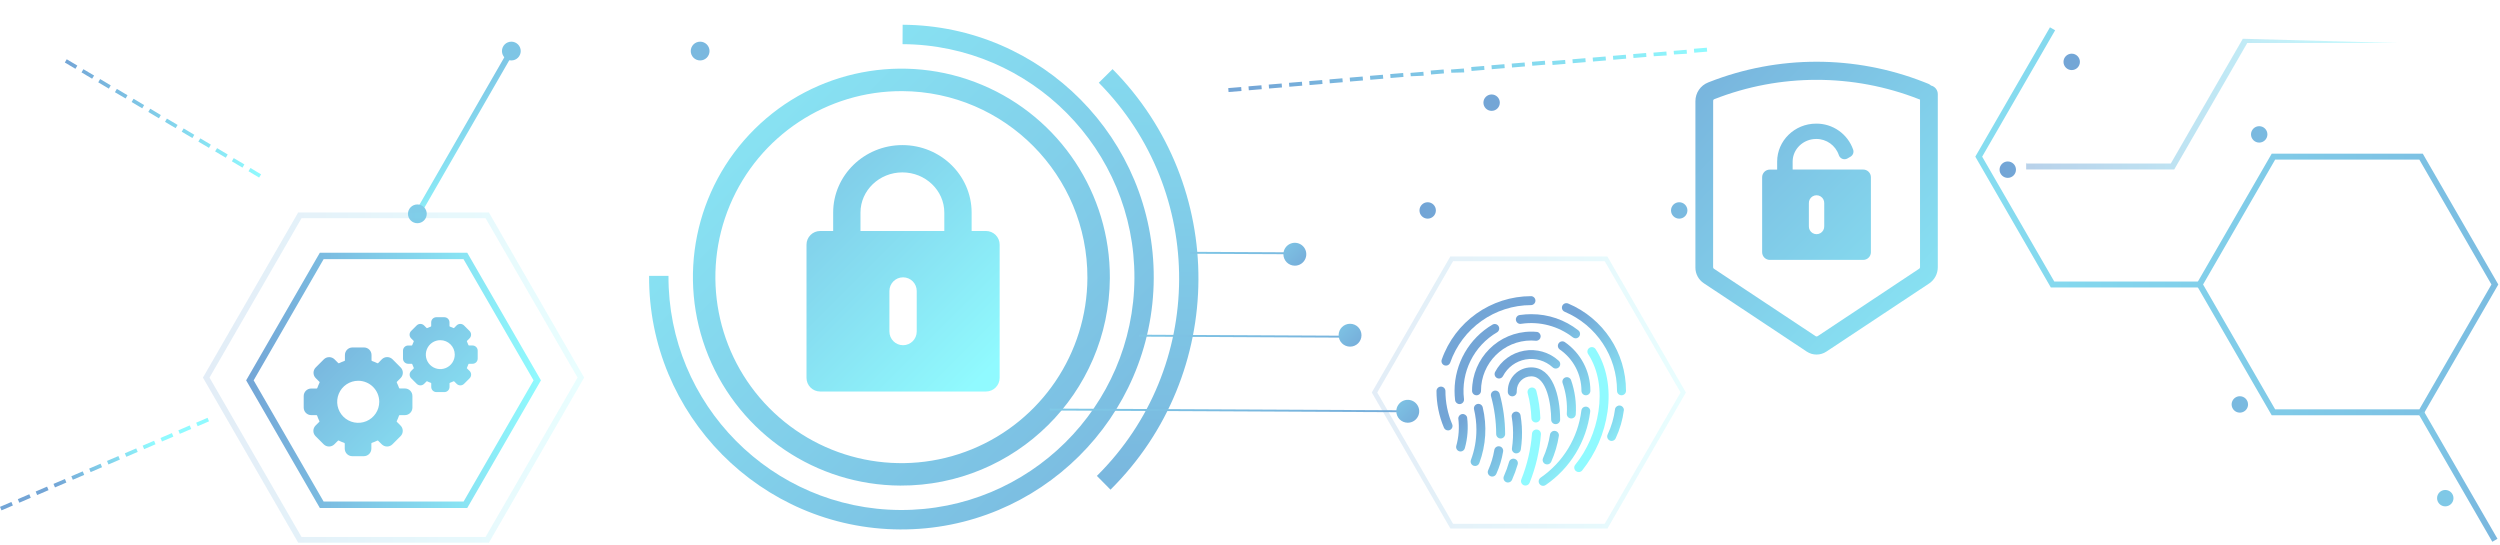 <svg xmlns="http://www.w3.org/2000/svg" width="1184" height="258" viewBox="0 0 1184 258">
    <defs>
        <linearGradient id="q1sufv0hma" x1="399.851%" x2="-204.692%" y1="50%" y2="50%">
            <stop offset="0%" stop-color="#73A5D6"/>
            <stop offset="95%" stop-color="#8FF6FC"/>
            <stop offset="100%" stop-color="#90FAFF"/>
        </linearGradient>
        <linearGradient id="kk0kyj465b" x1="224.492%" x2="-225.467%" y1="50.003%" y2="50.003%">
            <stop offset="0%" stop-color="#73A5D6"/>
            <stop offset="95%" stop-color="#8FF6FC"/>
            <stop offset="100%" stop-color="#90FAFF"/>
        </linearGradient>
        <linearGradient id="srnatdbhlc" x1="59.842%" x2="27.722%" y1="191.001%" y2="-269.421%">
            <stop offset="0%" stop-color="#73A5D6"/>
            <stop offset="95%" stop-color="#8FF6FC"/>
            <stop offset="100%" stop-color="#90FAFF"/>
        </linearGradient>
        <linearGradient id="tn4kyk555d" x1="-1545.161%" x2="5078.602%" y1="49.892%" y2="49.892%">
            <stop offset="0%" stop-color="#73A5D6"/>
            <stop offset="95%" stop-color="#8FF6FC"/>
            <stop offset="100%" stop-color="#90FAFF"/>
        </linearGradient>
        <linearGradient id="wjdtu8umwe" x1="-2678.925%" x2="3944.839%" y1="50%" y2="50%">
            <stop offset="0%" stop-color="#73A5D6"/>
            <stop offset="95%" stop-color="#8FF6FC"/>
            <stop offset="100%" stop-color="#90FAFF"/>
        </linearGradient>
        <linearGradient id="o6kyofhkof" x1="-1535.03%" x2="5090.573%" y1="49.999%" y2="49.999%">
            <stop offset="0%" stop-color="#73A5D6"/>
            <stop offset="95%" stop-color="#8FF6FC"/>
            <stop offset="100%" stop-color="#90FAFF"/>
        </linearGradient>
        <linearGradient id="2fnxm5l6rg" x1=".323%" x2="6626.129%" y1="49.892%" y2="49.892%">
            <stop offset="0%" stop-color="#73A5D6"/>
            <stop offset="95%" stop-color="#8FF6FC"/>
            <stop offset="100%" stop-color="#90FAFF"/>
        </linearGradient>
        <linearGradient id="6qz5vrzjqh" x1=".323%" x2="6624.086%" y1="50%" y2="50%">
            <stop offset="0%" stop-color="#73A5D6"/>
            <stop offset="95%" stop-color="#8FF6FC"/>
            <stop offset="100%" stop-color="#90FAFF"/>
        </linearGradient>
        <linearGradient id="80sw5nd25i" x1="180.863%" x2="-34.724%" y1="35.083%" y2="59.66%">
            <stop offset="0%" stop-color="#73A5D6"/>
            <stop offset="95%" stop-color="#8FF6FC"/>
            <stop offset="100%" stop-color="#90FAFF"/>
        </linearGradient>
        <linearGradient id="q79zjt5isj" x1="-91.008%" x2="153.712%" y1="48.653%" y2="50.991%">
            <stop offset="0%" stop-color="#73A5D6"/>
            <stop offset="95%" stop-color="#8FF6FC"/>
            <stop offset="100%" stop-color="#90FAFF"/>
        </linearGradient>
        <linearGradient id="2ytjnrqhgk" x1="-91.008%" x2="153.712%" y1="48.7%" y2="50.957%">
            <stop offset="0%" stop-color="#73A5D6"/>
            <stop offset="95%" stop-color="#8FF6FC"/>
            <stop offset="100%" stop-color="#90FAFF"/>
        </linearGradient>
        <linearGradient id="pzqcsystul" x1="3088.907%" x2="-3602.91%" y1="50%" y2="50%">
            <stop offset="0%" stop-color="#73A5D6"/>
            <stop offset="95%" stop-color="#8FF6FC"/>
            <stop offset="100%" stop-color="#90FAFF"/>
        </linearGradient>
        <linearGradient id="5729xxxham" x1="2587.876%" x2="-4103.008%" y1="50%" y2="50%">
            <stop offset="0%" stop-color="#73A5D6"/>
            <stop offset="95%" stop-color="#8FF6FC"/>
            <stop offset="100%" stop-color="#90FAFF"/>
        </linearGradient>
        <linearGradient id="2j6ke7vlgn" x1="1582.801%" x2="-5110.244%" y1="50%" y2="50%">
            <stop offset="0%" stop-color="#73A5D6"/>
            <stop offset="95%" stop-color="#8FF6FC"/>
            <stop offset="100%" stop-color="#90FAFF"/>
        </linearGradient>
        <linearGradient id="r09o6omhoo" x1="0%" x2="100%" y1="49.978%" y2="49.978%">
            <stop offset="0%" stop-color="#73A5D6"/>
            <stop offset="95%" stop-color="#8FF6FC"/>
            <stop offset="100%" stop-color="#90FAFF"/>
        </linearGradient>
        <linearGradient id="z849vk9trp" x1="3.728%" x2="100.819%" y1="50.351%" y2="49.623%">
            <stop offset="0%" stop-color="#73A5D6"/>
            <stop offset="95%" stop-color="#8FF6FC"/>
            <stop offset="100%" stop-color="#90FAFF"/>
        </linearGradient>
        <linearGradient id="264wut39qq" x1="59.016%" x2="145.77%" y1="74.346%" y2="311.27%">
            <stop offset="0%" stop-color="#73A5D6"/>
            <stop offset="95%" stop-color="#8FF6FC"/>
            <stop offset="100%" stop-color="#90FAFF"/>
        </linearGradient>
        <linearGradient id="431liqaa0r" x1="-54.506%" x2="101.027%" y1="-119.194%" y2="131.431%">
            <stop offset="0%" stop-color="#73A5D6"/>
            <stop offset="95%" stop-color="#8FF6FC"/>
            <stop offset="100%" stop-color="#90FAFF"/>
        </linearGradient>
        <linearGradient id="y0vi7njrfs" x1="25.831%" x2="104.193%" y1="10.177%" y2="122.843%">
            <stop offset="0%" stop-color="#73A5D6"/>
            <stop offset="95%" stop-color="#8FF6FC"/>
            <stop offset="100%" stop-color="#90FAFF"/>
        </linearGradient>
        <linearGradient id="wxlmmqmcxt" x1="79.436%" x2="189.93%" y1="71.623%" y2="153.314%">
            <stop offset="0%" stop-color="#73A5D6"/>
            <stop offset="95%" stop-color="#8FF6FC"/>
            <stop offset="100%" stop-color="#90FAFF"/>
        </linearGradient>
        <linearGradient id="z7jo90dliu" x1="61.822%" x2="134.112%" y1="70.679%" y2="200.279%">
            <stop offset="0%" stop-color="#73A5D6"/>
            <stop offset="95%" stop-color="#8FF6FC"/>
            <stop offset="100%" stop-color="#90FAFF"/>
        </linearGradient>
        <linearGradient id="n3fiayvt7v" x1="50.123%" x2="211.779%" y1="50.098%" y2="110.991%">
            <stop offset="0%" stop-color="#73A5D6"/>
            <stop offset="95%" stop-color="#8FF6FC"/>
            <stop offset="100%" stop-color="#90FAFF"/>
        </linearGradient>
        <linearGradient id="yjsam0n1vw" x1="186.635%" x2="163.791%" y1="-451.768%" y2="-368.701%">
            <stop offset="0%" stop-color="#73A5D6"/>
            <stop offset="95%" stop-color="#8FF6FC"/>
            <stop offset="100%" stop-color="#90FAFF"/>
        </linearGradient>
        <linearGradient id="0gc3ccv87x" x1="783.321%" x2="670.235%" y1="-1674.278%" y2="-1389.453%">
            <stop offset="0%" stop-color="#73A5D6"/>
            <stop offset="95%" stop-color="#8FF6FC"/>
            <stop offset="100%" stop-color="#90FAFF"/>
        </linearGradient>
        <linearGradient id="1vm4fibk1y" x1="480.923%" x2="414.967%" y1="-1160.3%" y2="-975.058%">
            <stop offset="0%" stop-color="#73A5D6"/>
            <stop offset="95%" stop-color="#8FF6FC"/>
            <stop offset="100%" stop-color="#90FAFF"/>
        </linearGradient>
        <linearGradient id="4sd2drr3ez" x1="41.673%" x2="127.358%" y1="23.004%" y2="299.926%">
            <stop offset="0%" stop-color="#73A5D6"/>
            <stop offset="95%" stop-color="#8FF6FC"/>
            <stop offset="100%" stop-color="#90FAFF"/>
        </linearGradient>
        <linearGradient id="md4kexaxdA" x1="12.371%" x2="128.374%" y1="-13.6%" y2="178.863%">
            <stop offset="0%" stop-color="#73A5D6"/>
            <stop offset="95%" stop-color="#8FF6FC"/>
            <stop offset="100%" stop-color="#90FAFF"/>
        </linearGradient>
        <linearGradient id="a3bagmfeqB" x1="53.5%" x2="204.769%" y1="53.029%" y2="193.341%">
            <stop offset="0%" stop-color="#73A5D6"/>
            <stop offset="95%" stop-color="#8FF6FC"/>
            <stop offset="100%" stop-color="#90FAFF"/>
        </linearGradient>
        <linearGradient id="g3tq2wkerC" x1="42.436%" x2="81.949%" y1="20.082%" y2="187.129%">
            <stop offset="0%" stop-color="#73A5D6"/>
            <stop offset="95%" stop-color="#8FF6FC"/>
            <stop offset="100%" stop-color="#90FAFF"/>
        </linearGradient>
        <linearGradient id="qv0kf7hoyD" x1="-11.946%" x2="76.783%" y1="-37.283%" y2="88.18%">
            <stop offset="0%" stop-color="#73A5D6"/>
            <stop offset="95%" stop-color="#8FF6FC"/>
            <stop offset="100%" stop-color="#90FAFF"/>
        </linearGradient>
        <linearGradient id="vgns98ghnE" x1="33.206%" x2="191.385%" y1="45.876%" y2="114.395%">
            <stop offset="0%" stop-color="#73A5D6"/>
            <stop offset="95%" stop-color="#8FF6FC"/>
            <stop offset="100%" stop-color="#90FAFF"/>
        </linearGradient>
        <linearGradient id="gkyass52eF" x1="32.552%" x2="91.715%" y1="-18.962%" y2="214.206%">
            <stop offset="0%" stop-color="#73A5D6"/>
            <stop offset="95%" stop-color="#8FF6FC"/>
            <stop offset="100%" stop-color="#90FAFF"/>
        </linearGradient>
        <linearGradient id="pmgvf5f6oG" x1="-9.693%" x2="176.832%" y1="-51.49%" y2="265.129%">
            <stop offset="0%" stop-color="#73A5D6"/>
            <stop offset="95%" stop-color="#8FF6FC"/>
            <stop offset="100%" stop-color="#90FAFF"/>
        </linearGradient>
        <linearGradient id="u38d7iphiH" x1="8.908%" x2="86.193%" y1="-92.081%" y2="174.704%">
            <stop offset="0%" stop-color="#73A5D6"/>
            <stop offset="95%" stop-color="#8FF6FC"/>
            <stop offset="100%" stop-color="#90FAFF"/>
        </linearGradient>
        <linearGradient id="liv7n2qu8I" x1="-84.955%" x2="177.668%" y1="-174.337%" y2="261.183%">
            <stop offset="0%" stop-color="#73A5D6"/>
            <stop offset="95%" stop-color="#8FF6FC"/>
            <stop offset="100%" stop-color="#90FAFF"/>
        </linearGradient>
        <linearGradient id="qx3exz5qoJ" x1="30.605%" x2="96.103%" y1="-17.439%" y2="214.958%">
            <stop offset="0%" stop-color="#73A5D6"/>
            <stop offset="95%" stop-color="#8FF6FC"/>
            <stop offset="100%" stop-color="#90FAFF"/>
        </linearGradient>
        <linearGradient id="holstdsvxK" x1="9.357%" x2="177.885%" y1="-3.263%" y2="179.552%">
            <stop offset="0%" stop-color="#73A5D6"/>
            <stop offset="95%" stop-color="#8FF6FC"/>
            <stop offset="100%" stop-color="#90FAFF"/>
        </linearGradient>
        <linearGradient id="058tf3vxkL" x1="-39.433%" x2="110.602%" y1="-134.957%" y2="174.34%">
            <stop offset="0%" stop-color="#73A5D6"/>
            <stop offset="95%" stop-color="#8FF6FC"/>
            <stop offset="100%" stop-color="#90FAFF"/>
        </linearGradient>
        <linearGradient id="8302f4m2tM" x1="143.567%" x2="-32.766%" y1="144.485%" y2="-33.586%">
            <stop offset="0%" stop-color="#73A5D6"/>
            <stop offset="95%" stop-color="#8FF6FC"/>
            <stop offset="100%" stop-color="#90FAFF"/>
        </linearGradient>
        <linearGradient id="9kto4wwzkN" x1="127.29%" x2="-18.375%" y1="128.059%" y2="-19.049%">
            <stop offset="0%" stop-color="#73A5D6"/>
            <stop offset="95%" stop-color="#8FF6FC"/>
            <stop offset="100%" stop-color="#90FAFF"/>
        </linearGradient>
        <linearGradient id="n956n9cxbO" x1="49.887%" x2="50.18%" y1="151.768%" y2="-96.696%">
            <stop offset="0%" stop-color="#73A5D6"/>
            <stop offset="95%" stop-color="#8FF6FC"/>
            <stop offset="100%" stop-color="#90FAFF"/>
        </linearGradient>
        <linearGradient id="ny8p7zg2qP" x1="248.591%" x2="-385.097%" y1="54.66%" y2="39.791%">
            <stop offset="0%" stop-color="#73A5D6"/>
            <stop offset="95%" stop-color="#8FF6FC"/>
            <stop offset="100%" stop-color="#90FAFF"/>
        </linearGradient>
        <linearGradient id="32otf2olpQ" x1="48.68%" x2="53.493%" y1="171.184%" y2="-270.682%">
            <stop offset="0%" stop-color="#73A5D6"/>
            <stop offset="95%" stop-color="#8FF6FC"/>
            <stop offset="100%" stop-color="#90FAFF"/>
        </linearGradient>
        <linearGradient id="o0a2rbq1zR" x1="49.53%" x2="51.38%" y1="123.232%" y2="-164.973%">
            <stop offset="0%" stop-color="#73A5D6"/>
            <stop offset="95%" stop-color="#8FF6FC"/>
            <stop offset="100%" stop-color="#90FAFF"/>
        </linearGradient>
        <linearGradient id="c28cwv0xwS" x1="125.023%" x2="-210.071%" y1="125.602%" y2="-212.707%">
            <stop offset="0%" stop-color="#73A5D6"/>
            <stop offset="95%" stop-color="#8FF6FC"/>
            <stop offset="100%" stop-color="#90FAFF"/>
        </linearGradient>
        <linearGradient id="nh5lnonbiT" x1="124.88%" x2="-210.66%" y1="125.59%" y2="-213.245%">
            <stop offset="0%" stop-color="#73A5D6"/>
            <stop offset="95%" stop-color="#8FF6FC"/>
            <stop offset="100%" stop-color="#90FAFF"/>
        </linearGradient>
        <linearGradient id="o6nfbo7zlU" x1="124.452%" x2="-210.641%" y1="125.551%" y2="-212.834%">
            <stop offset="0%" stop-color="#73A5D6"/>
            <stop offset="95%" stop-color="#8FF6FC"/>
            <stop offset="100%" stop-color="#90FAFF"/>
        </linearGradient>
        <linearGradient id="1g57fdc62V" x1="-49.261%" x2="81.248%" y1="-64.445%" y2="102.062%">
            <stop offset="0%" stop-color="#73A5D6"/>
            <stop offset="95%" stop-color="#8FF6FC"/>
            <stop offset="100%" stop-color="#90FAFF"/>
        </linearGradient>
        <linearGradient id="nf59gfg9nW" x1="0%" x2="100%" y1="49.997%" y2="49.997%">
            <stop offset="0%" stop-color="#73A5D6"/>
            <stop offset="95%" stop-color="#8FF6FC"/>
            <stop offset="100%" stop-color="#90FAFF"/>
        </linearGradient>
        <linearGradient id="xae4kooaqX" x1="-14.348%" x2="130.095%" y1="-3.717%" y2="111.645%">
            <stop offset="0%" stop-color="#73A5D6"/>
            <stop offset="95%" stop-color="#8FF6FC"/>
            <stop offset="100%" stop-color="#90FAFF"/>
        </linearGradient>
        <linearGradient id="78ffrr68cY" x1=".005%" x2="100%" y1="49.993%" y2="49.993%">
            <stop offset="0%" stop-color="#73A5D6"/>
            <stop offset="95%" stop-color="#8FF6FC"/>
            <stop offset="100%" stop-color="#90FAFF"/>
        </linearGradient>
        <linearGradient id="yb89lrse1Z" x1="0%" x2="100%" y1="50%" y2="50%">
            <stop offset="0%" stop-color="#73A5D6"/>
            <stop offset="95%" stop-color="#8FF6FC"/>
            <stop offset="100%" stop-color="#90FAFF"/>
        </linearGradient>
        <linearGradient id="d7loivkppaa" x1="-.014%" x2="100.019%" y1="50.003%" y2="50.003%">
            <stop offset="0%" stop-color="#73A5D6"/>
            <stop offset="95%" stop-color="#8FF6FC"/>
            <stop offset="100%" stop-color="#90FAFF"/>
        </linearGradient>
        <linearGradient id="n45q75k4eab" x1="0%" x2="100.028%" y1="49.997%" y2="49.997%">
            <stop offset="0%" stop-color="#73A5D6"/>
            <stop offset="95%" stop-color="#8FF6FC"/>
            <stop offset="100%" stop-color="#90FAFF"/>
        </linearGradient>
        <linearGradient id="p3xfygpvoac" x1="-83.933%" x2="204.371%" y1="-105.46%" y2="255.758%">
            <stop offset="0%" stop-color="#73A5D6"/>
            <stop offset="95%" stop-color="#8FF6FC"/>
            <stop offset="100%" stop-color="#90FAFF"/>
        </linearGradient>
        <linearGradient id="tb1rjt481ad" x1="-11.04%" x2="128.111%" y1="-32.325%" y2="135.784%">
            <stop offset="0%" stop-color="#73A5D6"/>
            <stop offset="95%" stop-color="#8FF6FC"/>
            <stop offset="100%" stop-color="#90FAFF"/>
        </linearGradient>
        <linearGradient id="big0n95pmae" x1="22.285%" x2="77.689%" y1="66.779%" y2="33.209%">
            <stop offset="0%" stop-color="#73A5D6"/>
            <stop offset="95%" stop-color="#8FF6FC"/>
            <stop offset="100%" stop-color="#90FAFF"/>
        </linearGradient>
        <linearGradient id="nkypl1uz9af" x1="-1545.699%" x2="5078.065%" y1="50%" y2="50%">
            <stop offset="0%" stop-color="#73A5D6"/>
            <stop offset="95%" stop-color="#8FF6FC"/>
            <stop offset="100%" stop-color="#90FAFF"/>
        </linearGradient>
        <linearGradient id="5qs110fdyag" x1=".323%" x2="6626.129%" y1="50%" y2="50%">
            <stop offset="0%" stop-color="#73A5D6"/>
            <stop offset="95%" stop-color="#8FF6FC"/>
            <stop offset="100%" stop-color="#90FAFF"/>
        </linearGradient>
        <linearGradient id="6eyr4w7rcah" x1=".43%" x2="6624.193%" y1="49.893%" y2="49.893%">
            <stop offset="0%" stop-color="#73A5D6"/>
            <stop offset="95%" stop-color="#8FF6FC"/>
            <stop offset="100%" stop-color="#90FAFF"/>
        </linearGradient>
    </defs>
    <g fill="none">
        <path fill="url(#q1sufv0hma)" d="M1041.995 136.147L971.273 136.147 935.502 74.19 970.863 12.935 973.303 14.347 938.752 74.19 972.902 133.323 1041.995 133.323z"/>
        <path fill="url(#kk0kyj465b)" d="M1147.427 196.684h-71.541l-35.77-61.949 35.77-61.957h71.541l35.77 61.957-35.77 61.95zm-69.912-2.815h68.283l34.15-59.134-34.15-59.141h-68.283l-34.141 59.141 34.141 59.134z"/>
        <path fill="url(#srnatdbhlc)" d="M1162.696 190.65L1165.512 190.65 1165.512 260.562 1162.696 260.562z" transform="rotate(-30 1164.104 225.606)"/>
        <path fill="url(#tn4kyk555d)" d="M1073.847 63.645c0 2.146-1.74 3.886-3.885 3.886-2.146 0-3.886-1.74-3.886-3.886s1.74-3.885 3.886-3.885 3.885 1.74 3.885 3.885z"/>
        <path fill="url(#wjdtu8umwe)" d="M1161.966 235.931c0 2.146-1.74 3.885-3.885 3.885-2.146 0-3.886-1.74-3.886-3.885 0-2.146 1.74-3.885 3.886-3.885 1.03 0 2.018.409 2.747 1.138.729.728 1.138 1.717 1.138 2.747z"/>
        <path fill="url(#o6kyofhkof)" d="M1064.673 191.537c0 1.573-.948 2.99-2.4 3.59-1.454.602-3.126.268-4.236-.845-1.11-1.113-1.441-2.786-.837-4.237.604-1.452 2.023-2.396 3.595-2.393 2.143.004 3.878 1.743 3.878 3.885z"/>
        <path fill="url(#2fnxm5l6rg)" d="M954.762 80.357c0 2.145-1.74 3.885-3.885 3.885-2.146 0-3.886-1.74-3.886-3.885 0-2.146 1.74-3.886 3.885-3.886 2.146 0 3.886 1.74 3.886 3.886z"/>
        <path fill="url(#6qz5vrzjqh)" d="M985.043 29.303c0 2.146-1.74 3.886-3.886 3.886-2.145 0-3.885-1.74-3.885-3.886 0-2.145 1.74-3.885 3.885-3.885 2.146 0 3.886 1.74 3.886 3.885z"/>
        <path fill="url(#80sw5nd25i)" d="M175.417 61.377L264.431 61.377 264.431 64.11 175.417 64.11z" transform="rotate(-60.07 219.924 62.743)"/>
        <path fill="url(#q79zjt5isj)" d="M242.632 22.819L330.074 22.819"/>
        <path fill="url(#2ytjnrqhgk)" d="M331.654 25.552L241.053 25.552"/>
        <path fill="url(#pzqcsystul)" d="M202.107 101.27c0 2.456-1.99 4.446-4.445 4.446s-4.445-1.99-4.445-4.445 1.99-4.445 4.445-4.445c1.18-.003 2.312.465 3.146 1.3.834.833 1.301 1.965 1.3 3.145z"/>
        <path fill="url(#5729xxxham)" d="M246.618 24.181c0 2.455-1.99 4.446-4.445 4.446s-4.446-1.99-4.446-4.446c0-2.455 1.99-4.445 4.446-4.445 2.455 0 4.445 1.99 4.445 4.445z"/>
        <path fill="url(#2j6ke7vlgn)" d="M336.032 24.181c0 2.455-1.99 4.446-4.445 4.446s-4.445-1.99-4.445-4.446c0-2.455 1.99-4.445 4.445-4.445s4.445 1.99 4.445 4.445z"/>
        <path fill="url(#r09o6omhoo)" d="M31.61 28.067l-.903 1.537 5.014 2.983.91-1.529-5.021-2.991zm7.912 4.679l-.91 1.537 5.013 2.992.953-1.496-5.056-2.991v-.042zm7.905 4.704l-.903 1.538 5.014 2.99.91-1.545-5.013-2.983h-.008zm7.913 4.68l-.911 1.537 5.055 2.974.91-1.537-5.013-2.991-.041.016zm7.904 4.679l-.902 1.504 5.013 2.99.91-1.537-5.012-2.99-.009.033zm7.913 4.679l-.91 1.537 5.013 2.991.91-1.537-5.013-2.991zm7.904 4.679l-.902 1.537 5.013 2.992.945-1.521-5.014-2.991-.042-.017zm7.913 4.68l-.91 1.528 5.055 2.991.91-1.537-5.013-2.983h-.042zm7.913 4.678l-.944 1.521 5.013 2.983.903-1.537-5.014-2.983.042.016zm7.905 4.68l-.911 1.503 5.055 2.992.91-1.538-5.013-2.991-.041.033zm7.912 4.679l-.885 1.52 5.013 2.992.91-1.538-5.054-2.991.016.017zm7.913 4.679l-.919 1.537 5.014 2.992.952-1.521-5.013-2.991-.034-.017z"/>
        <path fill="url(#z849vk9trp)" d="M581.848 43.592l-.159-1.864 6.133-.51.15 1.864-6.124.51zm9.592-.836l-.159-1.863 6.125-.51.159 1.863-6.125.51zm9.584-.836l-.15-1.863 6.124-.51.15 1.864-6.124.51zm9.592-.835l-.158-1.863 6.133-.51.15 1.863-6.125.51zm9.584-.794l-.15-1.872 6.125-.51.158 1.864-6.133.518zm9.593-.835l-.15-1.855 6.124-.518.15 1.863-6.124.51zm9.592-.836l-.159-1.863 6.125-.51.159 1.863-6.125.51zm9.584-.836l-.15-1.871 6.124-.51.16 1.872-6.134.51zm9.592-.835l-.158-1.863 6.133-.519.15 1.864-6.125.518zm9.584-.836l-.167-1.596 6.125-.518.159 1.864-6.117.25zm9.593-.835l-.15-1.864 6.124-.51.15 1.864-6.124.51zm9.592-.836l-.134-1.529 6.1-.476.159 1.863-6.125.142zm9.584-.835l-.15-1.864 6.124-.51.15 1.864-6.124.51zm9.592-.836l-.159-1.863 6.134-.51.15 1.863-6.125.51zm9.593-.794l-.16-1.871 6.126-.51.158 1.863-6.124.518zm9.584-.835l-.16-1.864 6.134-.51.15 1.864-6.124.51zm9.592-.376l-.159-1.872 6.125-.51.159 1.864-6.125.518zm9.575-.836l-.15-1.855 6.125-.518.15 1.863-6.125.51zm9.593-.794l-.159-1.863 6.125-.518.159 1.872-6.125.51zm9.584-.835l-.15-1.864L770 25.92l.159 1.864-6.133.518zm9.592-.836l-.15-1.863 6.124-.51.15 1.863-6.124.51zm9.592-.835l-.15-1.713 6.133-.518.15 1.871-6.133.36zm9.593-.836l-.159-1.713 6.133-.51.159 1.864-6.133.359zm9.584-.836l-.16-1.863 6.126-.51.158 1.864-6.124.51z"/>
        <path fill="url(#264wut39qq)" d="M685.8 203.845c-.852 0-1.622-.51-1.954-1.295-2.339-5.524-3.538-11.464-3.526-17.463.07-1.119.997-1.99 2.118-1.99 1.12 0 2.048.871 2.118 1.99-.014 5.433 1.072 10.814 3.192 15.817.219.517.223 1.1.012 1.621-.212.52-.622.936-1.14 1.153-.259.112-.538.17-.82.167z"/>
        <path fill="url(#431liqaa0r)" d="M763.283 208.834c-.312-.005-.62-.076-.902-.21-.508-.238-.9-.67-1.09-1.198-.19-.528-.161-1.11.079-1.617 1.812-3.844 3.005-7.95 3.534-12.166.266-1.035 1.26-1.71 2.32-1.577 1.061.133 1.857 1.035 1.858 2.103-.587 4.66-1.907 9.197-3.91 13.445-.344.735-1.077 1.209-1.889 1.22z"/>
        <path fill="url(#y0vi7njrfs)" d="M767.946 187.209c-1.173 0-2.123-.95-2.123-2.122.019-16.338-9.761-31.095-24.816-37.442-.697-.299-1.182-.946-1.272-1.7-.09-.752.229-1.496.836-1.95.607-.455 1.41-.55 2.107-.252 16.62 7.012 27.418 23.304 27.398 41.344 0 .564-.224 1.105-.624 1.503-.4.399-.942.621-1.506.619z"/>
        <path fill="url(#wxlmmqmcxt)" d="M684.807 173.155c-.24.002-.477-.038-.702-.117-1.104-.387-1.687-1.594-1.304-2.7 6.303-18.014 23.303-30.078 42.389-30.08 1.118.07 1.989.998 1.989 2.119 0 1.12-.871 2.048-1.99 2.118-17.294.006-32.693 10.95-38.385 27.281-.314.83-1.11 1.38-1.997 1.379z"/>
        <path fill="url(#z7jo90dliu)" d="M691.24 191.379c-1.073-.005-1.975-.807-2.105-1.872-.175-1.467-.261-2.943-.26-4.42.028-12.934 6.906-24.886 18.074-31.41 1.005-.507 2.23-.142 2.794.832.564.974.27 2.219-.672 2.837-11.09 6.465-17.272 18.907-15.725 31.651.143 1.163-.684 2.221-1.847 2.365l-.259.017z"/>
        <path fill="url(#n3fiayvt7v)" d="M746.204 160.229c-.47-.002-.926-.16-1.295-.452-6.906-5.368-15.7-7.691-24.357-6.434-.786.2-1.616-.066-2.14-.685-.524-.618-.65-1.481-.325-2.224.325-.742 1.045-1.234 1.855-1.268 1.738-.251 3.492-.377 5.248-.376 8.09-.032 15.953 2.668 22.318 7.662.712.557.992 1.505.698 2.36-.294.856-1.097 1.431-2.002 1.433v-.016z"/>
        <path fill="url(#yjsam0n1vw)" d="M747.683 223.573c-.491.001-.967-.17-1.345-.485-.903-.743-1.034-2.078-.293-2.983 11.005-13.419 16.294-36.706 6.083-52.448-.637-.98-.358-2.292.623-2.929.98-.637 2.292-.358 2.928.623 5.214 8.038 7.22 18.583 5.632 29.679-1.46 10.156-5.6 19.74-11.99 27.766-.403.49-1.003.776-1.638.777z"/>
        <path fill="url(#0gc3ccv87x)" d="M727.379 200.085c-1.137-.003-2.07-.902-2.114-2.039-.135-3.968-.715-7.909-1.73-11.748-.245-.747-.057-1.569.49-2.135.545-.566 1.36-.784 2.115-.566.756.219 1.329.837 1.49 1.607 1.09 4.142 1.719 8.394 1.871 12.675.042 1.17-.87 2.152-2.039 2.198l-.083.008z"/>
        <path fill="url(#1vm4fibk1y)" d="M722.457 229.957c-.269.003-.536-.049-.785-.15-.521-.209-.938-.615-1.159-1.131-.22-.516-.228-1.098-.02-1.619 2.793-6.96 4.504-14.306 5.073-21.783.14-1.117 1.128-1.93 2.252-1.853 1.123.078 1.99 1.02 1.976 2.145-.599 7.917-2.408 15.694-5.365 23.062-.324.804-1.105 1.33-1.972 1.329z"/>
        <path fill="url(#4sd2drr3ez)" d="M691.742 213.83c-.198-.003-.394-.031-.585-.083-.542-.154-1-.517-1.273-1.01-.273-.492-.338-1.073-.181-1.614 1.176-4.205 1.497-8.603.944-12.935.005-1.067.802-1.964 1.861-2.096 1.06-.13 2.051.545 2.317 1.578.614 4.898.245 9.87-1.086 14.623-.257.895-1.066 1.518-1.997 1.537z"/>
        <path fill="url(#md4kexaxdA)" d="M751.1 187.209c-1.172 0-2.122-.95-2.122-2.122-.001-7.85-3.875-15.194-10.353-19.628-.883-.69-1.078-1.95-.443-2.874.635-.924 1.88-1.195 2.842-.618 7.624 5.226 12.182 13.876 12.182 23.12 0 1.165-.94 2.113-2.105 2.122z"/>
        <path fill="url(#a3bagmfeqB)" d="M699.287 187.209c-1.172 0-2.122-.95-2.122-2.122.018-15.47 12.554-28.007 28.025-28.025.96 0 1.92.05 2.874.15 1.02.258 1.698 1.226 1.591 2.273-.107 1.048-.965 1.858-2.017 1.905-.813-.09-1.63-.135-2.448-.134-13.15.014-23.798 10.682-23.79 23.83 0 1.17-.944 2.118-2.113 2.123z"/>
        <path fill="url(#g3tq2wkerC)" d="M698.618 220.699c-.253 0-.505-.046-.743-.134-.526-.197-.951-.595-1.183-1.106-.232-.51-.251-1.093-.054-1.618 1.721-4.596 2.599-9.464 2.59-14.372.002-3.222-.374-6.433-1.12-9.567-.187-.739.037-1.521.588-2.048.55-.527 1.342-.717 2.072-.497.73.22 1.284.815 1.452 1.559 2.097 8.769 1.535 17.964-1.613 26.412-.313.826-1.105 1.372-1.989 1.37z"/>
        <path fill="url(#qv0kf7hoyD)" d="M730.813 230.107c-.927-.005-1.743-.61-2.017-1.496-.273-.885.06-1.846.822-2.373 10.663-7.313 17.688-18.839 19.302-31.668.044-.793.529-1.495 1.256-1.816.726-.321 1.572-.208 2.188.293.617.502.9 1.306.734 2.083-1.764 14.02-9.443 26.614-21.099 34.601-.349.24-.762.372-1.186.376z"/>
        <path fill="url(#vgns98ghnE)" d="M709.949 179.271c-.34-.004-.675-.087-.978-.242-1.036-.55-1.432-1.836-.886-2.875 2.775-5.293 7.844-9.004 13.73-10.05 5.884-1.047 11.921.69 16.35 4.703.6.5.875 1.288.719 2.053-.156.764-.719 1.38-1.466 1.606-.746.226-1.556.024-2.11-.526-3.452-3.154-8.174-4.523-12.778-3.704-4.604.818-8.565 3.731-10.718 7.882-.36.7-1.076 1.144-1.863 1.153z"/>
        <path fill="url(#gkyass52eF)" d="M710.71 207.672c-1.168 0-2.115-.946-2.115-2.114-.014-6.048-.834-12.067-2.44-17.898-.311-1.126.35-2.291 1.475-2.603 1.126-.311 2.291.35 2.603 1.475 1.708 6.196 2.582 12.591 2.599 19.018 0 1.169-.946 2.117-2.114 2.122h-.009z"/>
        <path fill="url(#pmgvf5f6oG)" d="M706.682 225.704c-.29-.004-.574-.07-.836-.193-.512-.23-.912-.654-1.11-1.18-.197-.525-.177-1.108.057-1.619 1.387-3.056 2.364-6.28 2.908-9.592.192-1.154 1.282-1.934 2.436-1.742 1.153.191 1.933 1.282 1.742 2.436-.603 3.675-1.69 7.255-3.234 10.645-.345.771-1.118 1.261-1.963 1.245z"/>
        <path fill="url(#u38d7iphiH)" d="M744.174 198.18h-.16c-1.166-.076-2.05-1.08-1.98-2.248.323-4.937-.357-9.888-1.996-14.555-.335-1.09.25-2.249 1.326-2.626 1.075-.377 2.257.162 2.676 1.222 1.829 5.207 2.593 10.727 2.248 16.235-.08 1.11-1.002 1.97-2.114 1.972z"/>
        <path fill="url(#liv7n2qu8I)" d="M714.152 228.52c-.289-.003-.573-.066-.836-.184-1.07-.476-1.552-1.729-1.078-2.8.997-2.238 1.835-4.545 2.507-6.901.378-1.055 1.512-1.634 2.588-1.322 1.076.312 1.725 1.406 1.481 2.5-.737 2.544-1.647 5.034-2.724 7.453-.34.765-1.1 1.257-1.938 1.254z"/>
        <path fill="url(#qx3exz5qoJ)" d="M718.162 214.716h-.317c-1.158-.176-1.955-1.257-1.78-2.415.5-3.337.646-6.717.435-10.085-.109-1.613-.293-3.234-.552-4.813-.191-1.154.589-2.244 1.742-2.436 1.154-.191 2.245.589 2.436 1.742.284 1.722.485 3.485.602 5.24.23 3.669.07 7.352-.477 10.987-.164 1.026-1.05 1.78-2.089 1.78z"/>
        <path fill="url(#holstdsvxK)" d="M736.754 200.879c-1.17-.005-2.114-.954-2.114-2.122 0-7.094-1.98-20.53-9.45-20.53-3.787.004-6.856 3.073-6.86 6.86v.384c.043.755-.32 1.476-.953 1.891-.632.416-1.438.462-2.114.122-.675-.34-1.118-1.015-1.161-1.77v-.627c.009-6.125 4.971-11.087 11.096-11.097 10.102 0 13.687 13.37 13.687 24.767 0 .564-.225 1.105-.625 1.503-.4.399-.942.621-1.506.619z"/>
        <path fill="url(#058tf3vxkL)" d="M732.71 219.947c-.716 0-1.383-.363-1.773-.964-.39-.6-.449-1.357-.157-2.011 1.61-3.603 2.735-7.405 3.342-11.305.264-1.068 1.3-1.757 2.387-1.588 1.087.17 1.864 1.142 1.79 2.24-.657 4.268-1.882 8.43-3.642 12.374-.343.768-1.107 1.26-1.947 1.254z"/>
        <path fill="url(#8302f4m2tM)" d="M426.424 229.974c-39.933-.194-75.818-24.423-90.92-61.39-15.103-36.968-6.45-79.393 21.925-107.492 28.374-28.1 70.881-36.34 107.7-20.878 36.818 15.462 60.697 51.58 60.503 91.513-.332 54.498-44.71 98.446-99.208 98.247zm.91-186.818c-35.63-.174-67.858 21.132-81.655 53.983-13.797 32.852-6.445 70.78 18.627 96.098 25.071 25.318 62.926 33.04 95.91 19.564 32.986-13.475 54.605-45.493 54.779-81.124.189-48.63-39.03-88.235-87.66-88.521z"/>
        <path fill="url(#9kto4wwzkN)" d="M426.324 250.747c-65.902-.327-119.244-54.196-118.92-120.09h9.193c-.301 60.847 48.956 110.58 109.793 110.88 60.838.301 110.58-48.955 110.872-109.801.292-60.846-48.981-110.53-109.819-110.822l.05-9.191c65.893.326 119.236 54.195 118.92 120.088-.32 65.893-54.197 119.26-120.09 118.936z"/>
        <path fill="url(#n956n9cxbO)" d="M525.932 231.904l-6.451-6.518c51.588-51.078 51.997-134.61.91-186.198l6.518-6.45c54.605 55.18 54.17 144.52-.977 199.166z"/>
        <path fill="url(#ny8p7zg2qP)" d="M613.265 120.414L563.641 120.18 563.649 119.261 613.265 119.503z"/>
        <path fill="url(#32otf2olpQ)" d="M588.952 109.273L589.871 109.273 589.871 209.165 588.952 209.165z" transform="rotate(-89.72 589.411 159.219)"/>
        <path fill="url(#o0a2rbq1zR)" d="M581.444 109.612L582.364 109.612 582.364 279.123 581.444 279.123z" transform="rotate(-89.72 581.904 194.368)"/>
        <path fill="url(#c28cwv0xwS)" d="M607.817 120.389c.007-2.194 1.335-4.168 3.365-5 2.03-.833 4.362-.36 5.907 1.197 1.546 1.557 2 3.892 1.152 5.916-.848 2.023-2.832 3.336-5.026 3.326-2.992-.014-5.407-2.448-5.398-5.44z"/>
        <path fill="url(#nh5lnonbiT)" d="M633.97 158.725c.02-2.99 2.456-5.398 5.446-5.381 2.989.017 5.399 2.453 5.383 5.442-.015 2.989-2.45 5.4-5.439 5.386-2.992-.018-5.403-2.456-5.39-5.447z"/>
        <path fill="url(#o6nfbo7zlU)" d="M661.294 194.754c.01-2.194 1.341-4.166 3.372-4.995 2.032-.83 4.363-.353 5.906 1.207 1.543 1.56 1.994 3.895 1.142 5.918-.85 2.022-2.837 3.332-5.03 3.318-1.438-.007-2.814-.584-3.825-1.606-1.011-1.022-1.574-2.404-1.565-3.842z"/>
        <path fill="url(#1g57fdc62V)" d="M466.957 109.4h-6.793v-8.706c0-17.63-14.706-31.977-32.788-31.977-18.081 0-32.787 14.347-32.787 31.977v8.707h-6.158c-3.57.005-6.463 2.897-6.468 6.467v63.094c.005 3.569 2.899 6.459 6.468 6.459h78.543c3.565-.005 6.454-2.894 6.459-6.459v-63.094c0-1.716-.683-3.363-1.897-4.576-1.215-1.213-2.862-1.893-4.579-1.891zm-32.796 47.628c0 3.572-2.895 6.468-6.467 6.468-3.572 0-6.467-2.896-6.467-6.468V137.81c0-3.572 2.895-6.467 6.467-6.467 3.572 0 6.467 2.895 6.467 6.467v19.218zm13.068-47.627h-39.706v-8.707c0-10.503 8.907-19.05 19.853-19.05 10.946 0 19.853 8.547 19.853 19.05v8.707z"/>
        <path fill="url(#nf59gfg9nW)" d="M219.52 122.737l33.18 57.395-33.138 57.403h-66.294l-33.138-57.403 33.138-57.395h66.252zm1.763-3.05H151.48l-34.902 60.445 34.902 60.453h69.804l34.901-60.453-34.901-60.445z"/>
        <path fill="url(#xae4kooaqX)" d="M191.863 183.984h-2.507c-.267 0-.384-.276-.409-.36-.277-.8-.606-1.582-.986-2.34-.095-.135-.095-.315 0-.45l1.788-1.797c1.381-1.386 1.381-3.627 0-5.013l-3.869-3.886c-.671-.652-1.57-1.017-2.506-1.019-.936.002-1.835.367-2.507 1.02l-1.78 1.838c-.137.09-.314.09-.45 0-.76-.372-1.541-.696-2.34-.97-.084 0-.343-.142-.343-.384v-2.507c-.005-1.964-1.596-3.555-3.56-3.56h-5.48c-1.965.005-3.556 1.596-3.56 3.56v2.507c0 .242-.26.35-.343.376-.798.28-1.58.607-2.34.978-.136.09-.314.09-.45 0l-1.814-1.814c-.672-.652-1.57-1.017-2.507-1.019-.937-.002-1.837.364-2.506 1.02l-3.886 3.885c-1.367 1.391-1.367 3.622 0 5.013l1.797 1.788c.092.137.092.315 0 .452-.379.76-.708 1.545-.986 2.348 0 .083-.142.359-.41.359h-2.506c-1.968 0-3.564 1.592-3.568 3.56v5.48c.004 1.968 1.6 3.56 3.568 3.56h2.423c.159-.006.305.087.367.234.297.897.657 1.77 1.078 2.615.055.121.025.264-.075.351l-1.755 1.747c-1.367 1.391-1.367 3.622 0 5.013l3.877 3.877c.67.657 1.57 1.026 2.507 1.028.938 0 1.839-.369 2.507-1.028l1.73-1.721c.086-.1.228-.134.35-.084.844.428 1.718.794 2.616 1.095.159.064.26.222.25.393v2.373c.005 1.962 1.597 3.55 3.56 3.55h5.481c1.963 0 3.555-1.588 3.56-3.55v-2.373c-.01-.171.092-.33.25-.393.896-.303 1.77-.666 2.616-1.086.12-.058.265-.027.35.075l1.73 1.721c.668.659 1.569 1.028 2.507 1.028.938 0 1.839-.369 2.507-1.028l3.877-3.877c1.38-1.386 1.38-3.627 0-5.013l-1.747-1.755c-.1-.083-.132-.225-.075-.343.419-.846.779-1.72 1.078-2.615.06-.148.208-.242.368-.234h2.431c1.963-.004 3.552-1.597 3.552-3.56v-5.48c.014-1.938-1.523-3.53-3.46-3.585zm-12.25 6.3c.004 4.03-2.42 7.663-6.142 9.208-3.721 1.544-8.007.694-10.857-2.154-2.85-2.848-3.704-7.132-2.163-10.855 1.541-3.723 5.174-6.15 9.203-6.15 5.493.008 9.946 4.457 9.96 9.95zm44.169-26.663h-1.671c-.184 0-.26-.192-.284-.242-.189-.552-.412-1.09-.669-1.613-.063-.093-.063-.216 0-.31l1.237-1.236c.948-.955.948-2.496 0-3.45l-2.666-2.666c-.464-.448-1.084-.7-1.73-.702-.646-.004-1.268.249-1.729.702l-1.245 1.245c-.1.1-.259 0-.31 0-.52-.26-1.06-.484-1.612-.669-.05 0-.225-.092-.225-.259v-1.738c0-1.352-1.096-2.448-2.449-2.448h-3.768c-1.352 0-2.448 1.096-2.448 2.448v1.747c0 .167-.176.242-.226.259-.552.184-1.091.408-1.612.668-.094.063-.216.063-.31 0l-1.245-1.245c-.46-.453-1.083-.705-1.73-.702-.646-.005-1.269.247-1.729.702l-2.665 2.666c-.954.955-.954 2.503 0 3.459l1.236 1.228c.061.094.061.215 0 .31-.26.522-.485 1.06-.676 1.612 0 .058-.1.242-.276.242h-1.671c-.65 0-1.272.258-1.731.717-.46.46-.718 1.082-.718 1.732v3.768c.005 1.349 1.1 2.44 2.449 2.44h1.67c.11-.005.21.058.251.159.209.614.457 1.214.744 1.796.038.083.018.181-.05.242l-1.203 1.204c-.954.955-.954 2.503 0 3.459l2.665 2.657c.46.457 1.082.712 1.73.71.647 0 1.27-.255 1.73-.71l1.186-1.178c.059-.071.157-.095.242-.059.58.294 1.18.545 1.797.752.106.046.173.152.167.268v1.67c.005 1.35 1.1 2.44 2.448 2.44h3.769c1.348 0 2.443-1.09 2.448-2.44v-1.67c-.006-.116.06-.222.167-.268.615-.209 1.216-.46 1.796-.752.085-.036.184-.012.243.059l1.186 1.178c.46.457 1.082.712 1.73.71.647 0 1.269-.255 1.73-.71l2.665-2.657c.945-.96.945-2.5 0-3.46l-1.245-1.203c-.068-.06-.088-.159-.05-.242.284-.583.532-1.183.743-1.796.04-.102.142-.167.251-.16h1.671c1.35 0 2.444-1.09 2.448-2.44v-3.767c.003-.653-.255-1.279-.717-1.74-.46-.461-1.087-.72-1.74-.717zm-8.406 4.328c.003 2.772-1.664 5.273-4.224 6.336-2.56 1.063-5.508.48-7.47-1.48-1.96-1.959-2.549-4.906-1.489-7.468 1.06-2.56 3.56-4.231 6.331-4.231 3.768 0 6.83 3.042 6.852 6.81v.033z"/>
        <path fill="url(#78ffrr68cY)" opacity=".5" style="mix-blend-mode:multiply" d="M1062.199 18.357L1028.083 77.449 959.8 77.449 959.591 77.098 959.591 80.265 1029.712 80.265 1064.297 20.363 1134.894 20.363"/>
        <path fill="url(#yb89lrse1Z)" opacity=".5" style="mix-blend-mode:multiply" d="M1124.917 0.836L1056.684 0.836"/>
        <path fill="url(#d7loivkppaa)" d="M135.446 156.76H45.137L.017 78.56 45.137.35h90.309l45.12 78.21-45.12 78.2zm-88.73-2.723h87.159L177.45 78.56 133.875 3.075H46.717L3.133 78.56l43.584 75.477z" opacity=".2" transform="translate(96.09 100.268)"/>
        <path fill="url(#n45q75k4eab)" d="M112.05 129.162H37.684L.443 64.723l37.2-64.43h74.365l37.2 64.43-37.158 64.44zm-73.104-2.248h71.809l35.929-62.19-35.93-62.184H38.947L3.016 64.723l35.93 62.191z" opacity=".2" transform="translate(649.236 121.157)"/>
        <path fill="url(#p3xfygpvoac)" d="M838.234 123.088h44.184c2.01-.005 3.639-1.633 3.643-3.644V83.941c-.004-2.01-1.632-3.638-3.643-3.643h-33.422V76.53c0-5.908 5.013-10.72 11.18-10.72 4.84-.032 9.154 3.048 10.695 7.636.258.81.866 1.461 1.657 1.772.791.311 1.68.25 2.42-.167l1.446-.836c1.164-.67 1.692-2.07 1.262-3.342-2.6-7.447-9.66-12.407-17.547-12.325-10.177 0-18.45 8.08-18.45 17.998v3.769h-3.467c-2.01.004-3.639 1.633-3.643 3.643v35.503c.006.97.399 1.897 1.09 2.578.691.68 1.625 1.057 2.595 1.049zm18.449-26.797c-.064-1.342.615-2.61 1.767-3.3 1.153-.69 2.591-.69 3.743 0 1.153.69 1.832 1.958 1.768 3.3v10.804c.064 1.341-.615 2.61-1.768 3.3-1.152.69-2.59.69-3.743 0-1.152-.69-1.831-1.959-1.767-3.3V96.29z"/>
        <path fill="url(#tb1rjt481ad)" d="M914.53 40.508c-.377-.356-.816-.64-1.296-.835l-2.105-.836c-32.66-12.8-68.947-12.8-101.606 0l-.484.192c-3.683 1.421-6.107 4.968-6.092 8.916v78.81c-.002 2.965 1.482 5.733 3.953 7.37l48.738 32.37c2.835 1.894 6.532 1.894 9.367 0l48.63-32.236c2.563-1.704 4.103-4.577 4.103-7.654V44.578c.002-1.936-1.326-3.62-3.209-4.07zm-103.177 7.236c.003-.339.211-.643.527-.768 31.153-12.22 65.772-12.22 96.926 0l.518.2v79.38c0 .273-.135.528-.36.684l-48.153 31.986c-.277.18-.634.18-.911 0l-48.204-31.96c-.228-.155-.365-.41-.368-.686l.025-78.836z"/>
        <path fill="url(#big0n95pmae)" d="M0 240.042l.71 1.671L6.1 239.4l-.702-1.672L0 240.042zm8.448-3.626l.701 1.67 5.415-2.339-.702-1.671-5.398 2.315-.016.025zm8.447-3.627l.702 1.671 5.398-2.322-.71-1.672-5.39 2.315v.008zm8.44-3.618l.71 1.671 5.39-2.314-.694-1.671-5.407 2.314zm8.447-3.626l.71 1.671 5.39-2.306-.702-1.671-5.398 2.306zm8.448-3.618l.701 1.671 5.398-2.323-.702-1.671-5.397 2.323zm8.447-3.626l.702 1.67 5.398-2.314-.702-1.671-5.398 2.315zm8.448-3.627l.702 1.671 5.397-2.314-.71-1.671-5.39 2.314zm8.439-3.618l.71 1.671 5.39-2.314-.702-1.671-5.398 2.314zm8.448-3.626l.71 1.67 5.39-2.314-.703-1.67-5.397 2.314zm8.447-3.627l.702 1.672 5.398-2.315-.71-1.671-5.39 2.314zm8.448-3.618l.702 1.672 5.397-2.315-.71-1.671-5.39 2.323v-.009z"/>
        <path fill="url(#nkypl1uz9af)" d="M799.162 99.667c0 2.145-1.74 3.885-3.885 3.885-2.146 0-3.885-1.74-3.885-3.885 0-2.146 1.74-3.886 3.885-3.886 2.146 0 3.885 1.74 3.885 3.886z"/>
        <path fill="url(#5qs110fdyag)" d="M680.035 99.667c0 2.145-1.74 3.885-3.885 3.885-2.146 0-3.885-1.74-3.885-3.885 0-2.146 1.74-3.886 3.885-3.886 1.03 0 2.019.41 2.747 1.138.73.729 1.138 1.717 1.138 2.748z"/>
        <path fill="url(#6eyr4w7rcah)" d="M710.316 48.622c0 2.143-1.736 3.882-3.88 3.885-2.143.003-3.884-1.73-3.89-3.874-.006-2.144 1.725-3.887 3.868-3.897 1.034-.004 2.026.403 2.759 1.132.732.73 1.143 1.72 1.143 2.754z"/>
    </g>
</svg>
